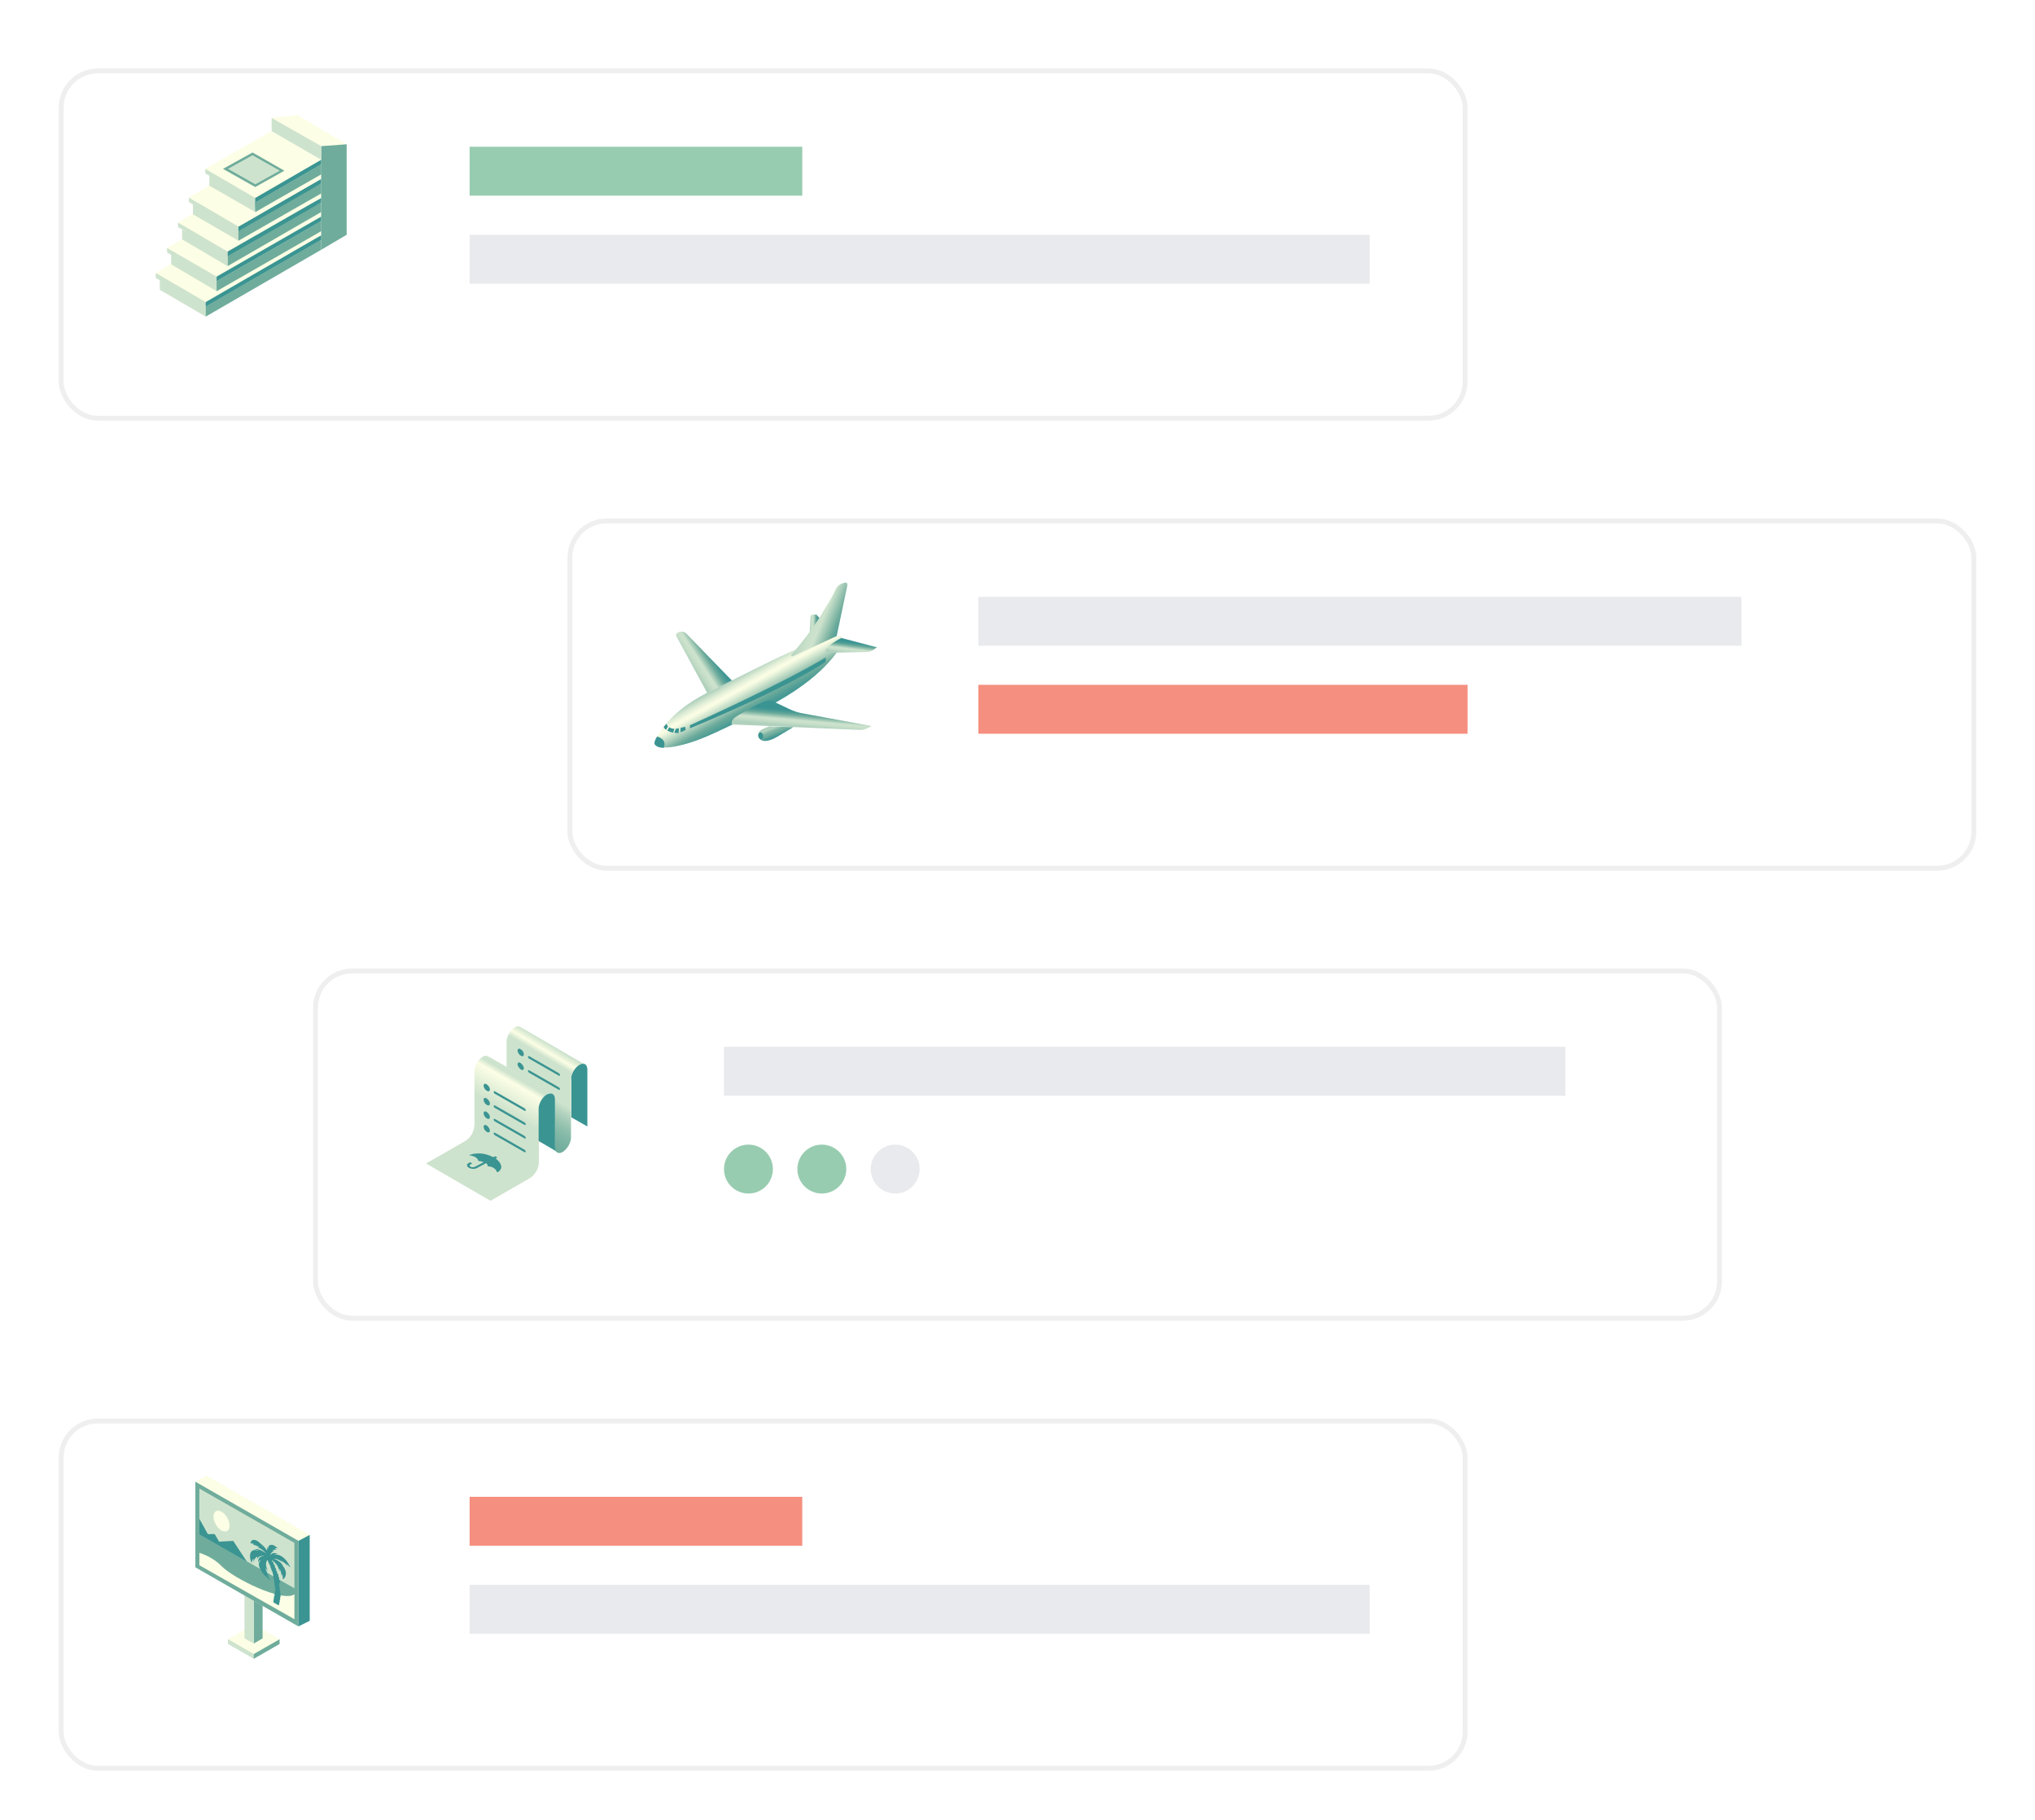 <svg width="416" height="372" viewBox="0 0 416 372" fill="none" xmlns="http://www.w3.org/2000/svg">
<g filter="url(#filter0_dd)">
<rect x="12" y="8" width="288" height="72" rx="8" fill="white"/>
<rect x="12.5" y="8.5" width="287" height="71" rx="7.5" stroke="#EFEFEF"/>
</g>
<path d="M32.666 59.243V57.291L42.053 61.753V64.727L32.666 59.243Z" fill="#CEE3CD"/>
<path d="M42.053 61.753L65.658 48.74V51.064L42.053 64.727V61.753Z" fill="#6FAC9C"/>
<path d="M31.83 56.827V55.897L65.658 48.09V49.019L42.053 62.683L31.83 56.827Z" fill="#CEE3CD"/>
<path d="M42.053 60.359L65.658 48.09V49.019L42.053 62.683V60.359Z" fill="#3A9492"/>
<path d="M31.83 55.804L55.528 42.234L65.658 46.417V48.09L42.053 61.753L31.83 55.804Z" fill="#FCFEE5"/>
<path d="M34.99 54.038V52.087L65.658 45.208V47.253L44.283 59.522L34.99 54.038Z" fill="#CEE3CD"/>
<path d="M44.283 57.477L65.658 45.208V47.253L44.283 59.522V57.477Z" fill="#6FAC9C"/>
<path d="M34.153 51.622V50.692L65.658 44.279V45.208L44.283 57.477L34.153 51.622Z" fill="#CEE3CD"/>
<path d="M44.283 55.618L65.658 44.186V45.208L44.283 57.477V55.618Z" fill="#3A9492"/>
<path d="M34.153 50.692L55.528 38.33L65.658 42.885V44.279L44.283 56.548L34.153 50.692Z" fill="#FCFEE5"/>
<path d="M46.514 51.436L48.744 50.135L65.658 41.398V43.349L46.514 54.41V51.436Z" fill="#6FAC9C"/>
<path d="M37.22 48.926V46.974L46.514 51.436V54.41L37.22 48.926Z" fill="#CEE3CD"/>
<path d="M46.514 50.321L65.658 40.468V41.398L46.514 52.365V50.321Z" fill="#3A9492"/>
<path d="M36.384 46.417V45.487L46.514 50.321V52.365L36.384 46.417Z" fill="#CEE3CD"/>
<path d="M36.384 45.487L55.528 34.519L65.658 38.051V40.468L46.514 51.436L36.384 45.487Z" fill="#FCFEE5"/>
<path d="M39.451 43.814V41.769L65.658 37.494V39.538L48.744 49.205L39.451 43.814Z" fill="#CEE3CD"/>
<path d="M48.744 46.324L65.658 37.494V39.538L48.744 49.205V46.324Z" fill="#6FAC9C"/>
<path d="M38.614 41.304V40.375L48.744 46.324V47.253L38.614 41.304Z" fill="#CEE3CD"/>
<path d="M48.744 46.324L65.658 36.564V37.494L48.744 47.253V46.324Z" fill="#3A9492"/>
<path d="M38.614 40.375L55.528 30.616L65.658 34.148V36.564L48.744 46.324L38.614 40.375Z" fill="#FCFEE5"/>
<path d="M42.796 37.958V35.913L65.658 33.59V35.635L52.183 43.349L42.796 37.958Z" fill="#CEE3CD"/>
<path d="M52.09 40.933L65.658 33.59V35.635L52.183 43.349L52.09 40.933Z" fill="#6FAC9C"/>
<path d="M41.96 35.449V34.519L65.658 32.66V33.59L52.183 41.397L41.96 35.449Z" fill="#CEE3CD"/>
<path d="M52.183 38.888L65.658 32.66V33.59L52.183 41.397V38.888Z" fill="#3A9492"/>
<path d="M41.96 34.519L55.528 26.804L65.658 32.66L52.183 40.468L41.96 34.519Z" fill="#FCFEE5"/>
<path d="M46.049 34.519L51.625 31.452L57.666 34.891L52.183 38.051L46.049 34.519Z" fill="#CEE3CD"/>
<path d="M51.625 31.731L57.201 34.891L52.183 37.679L46.607 34.519L51.625 31.731ZM51.625 31.173L45.584 34.519L52.183 38.237L58.131 34.891L51.625 31.173Z" fill="#6FAC9C"/>
<path d="M55.528 24.109L60.826 23.551L70.863 29.5L65.658 29.872L55.528 24.109Z" fill="#FCFEE5"/>
<path d="M65.658 29.872L70.863 29.5V47.997L65.658 51.064V29.872Z" fill="#6FAC9C"/>
<path d="M55.528 24.109V26.804L65.658 32.66V29.872L55.528 24.109Z" fill="#CEE3CD"/>
<rect x="96" y="30" width="68" height="10" fill="#98CCB0"/>
<rect x="96" y="48" width="184" height="10" fill="#E9EAED"/>
<g filter="url(#filter1_dd)">
<rect x="12" y="284" width="288" height="72" rx="8" fill="white"/>
<rect x="12.5" y="284.5" width="287" height="71" rx="7.5" stroke="#EFEFEF"/>
</g>
<path d="M46.603 335.104H57.14V336.084L51.872 339.106L46.603 336.084V335.104Z" fill="#CEE3CD"/>
<path d="M51.872 338.126L57.14 335.104V336.084L51.872 339.106V338.126Z" fill="#6FAC9C"/>
<path d="M51.872 332.082L57.14 335.104L51.872 338.126L46.603 335.104L51.872 332.082Z" fill="#FCFEE5"/>
<path d="M53.683 334.941V314.275L51.872 315.337V336.002L53.683 334.941Z" fill="#6FAC9C"/>
<path d="M49.978 334.941V314.275L51.872 315.337V336.002L49.978 334.941Z" fill="#CEE3CD"/>
<path d="M39.936 302.921L42.241 301.696L63.314 313.785L61.009 315.01L39.936 302.921Z" fill="#FCFEE5"/>
<path d="M39.936 320.401V302.921L61.009 315.01V332.49L39.936 320.401Z" fill="#CEE3CD"/>
<path d="M63.314 331.347V313.785L61.009 315.01V332.49L63.314 331.347Z" fill="#3A9492"/>
<path d="M40.594 313.621L60.68 324.975V331.183L40.265 320.238L40.594 313.621Z" fill="#6FAC9C"/>
<path d="M40.183 317.297C40.183 317.297 43.064 317.869 45.369 320.238C47.674 322.607 57.881 327.753 60.269 325.874V332L40.512 320.401L40.183 317.297Z" fill="#FCFEE5"/>
<path d="M56.975 323.913C57.058 323.913 57.058 323.913 57.14 323.995C57.14 324.159 57.058 324.322 57.058 324.485C57.14 324.485 57.14 324.485 57.222 324.567C57.222 324.73 57.14 324.894 57.14 325.057C57.222 325.057 57.222 325.139 57.305 325.139C57.305 325.302 57.222 325.465 57.222 325.629C57.222 325.629 57.305 325.71 57.387 325.71C57.305 325.874 57.305 326.037 57.305 326.201C57.387 326.201 57.387 326.201 57.387 326.282C57.305 326.446 57.305 326.609 57.222 326.772L57.305 326.854C57.222 327.017 57.222 327.181 57.14 327.262L57.222 327.344C57.14 327.508 57.14 327.589 57.058 327.753L57.14 327.834C57.058 327.916 57.058 327.998 56.975 328.161C56.975 328.161 56.975 328.161 56.893 328.161C56.564 327.998 56.235 327.753 55.905 327.589C55.905 327.426 55.905 327.181 55.823 327.017C55.905 327.099 55.905 327.099 55.988 327.181C55.988 327.017 55.905 326.772 55.905 326.609C55.988 326.691 55.988 326.691 56.07 326.772C56.07 326.609 55.988 326.364 55.988 326.201C56.07 326.282 56.07 326.282 56.152 326.282C56.152 326.119 56.07 325.874 56.07 325.71C56.152 325.71 56.152 325.792 56.235 325.792C56.235 325.629 56.152 325.384 56.152 325.22C56.235 325.22 56.235 325.302 56.317 325.302C56.317 325.139 56.235 324.894 56.235 324.73C56.235 324.73 56.317 324.73 56.317 324.812C56.235 324.649 56.235 324.404 56.152 324.24C56.235 324.24 56.235 324.322 56.235 324.322C56.152 324.159 56.152 323.913 56.07 323.75H56.152C56.07 323.587 56.07 323.342 55.988 323.178H56.07C55.988 323.015 55.988 322.77 55.905 322.607H55.988C55.905 322.443 55.823 322.198 55.823 322.035C55.823 322.035 55.823 322.035 55.905 322.035C55.823 321.871 55.741 321.708 55.741 321.545V321.463C55.658 321.3 55.576 321.136 55.494 320.973V320.891C55.411 320.728 55.329 320.483 55.247 320.319C55.247 320.319 55.247 320.319 55.329 320.319C55.247 320.156 55.164 319.911 55 319.748H55.082C55 319.584 54.835 319.339 54.753 319.176H54.835C54.753 319.094 54.753 319.012 54.671 318.931C54.341 319.258 54.177 320.074 54.835 321.3C54.671 321.055 54.506 320.809 54.259 320.564C54.424 321.218 54.753 321.871 55.164 322.443C54.918 322.198 54.753 321.953 54.506 321.79C54.753 322.28 55 322.688 55.329 323.097C55.247 323.015 55.164 323.015 55.082 322.933C54.588 322.525 54.094 322.116 53.683 321.545C53.353 321.055 53.024 320.564 52.942 320.074C52.86 319.666 52.942 319.339 53.189 319.094C53.189 319.094 53.271 319.012 53.271 318.931C53.189 318.931 53.107 319.012 53.107 319.012C53.024 319.094 53.024 319.094 52.942 319.176C52.86 319.258 52.86 319.339 52.777 319.339C52.777 319.094 52.777 318.849 52.942 318.604C53.024 318.441 53.189 318.277 53.436 318.196C53.6 318.114 53.847 318.114 54.094 318.114C53.353 317.951 52.777 318.196 52.53 318.767C52.53 318.604 52.613 318.359 52.613 318.196C52.201 318.441 51.954 318.767 51.872 319.339C51.872 319.094 51.789 318.849 51.789 318.604C51.625 318.849 51.46 319.176 51.46 319.584C50.719 317.951 51.131 316.317 52.942 317.052C52.86 316.97 52.777 316.97 52.695 316.889C52.613 316.807 52.53 316.807 52.366 316.807C52.283 316.807 52.201 316.725 52.119 316.725C52.201 316.644 52.53 316.644 52.777 316.725C53.024 316.807 53.271 316.889 53.6 317.052C53.847 317.215 54.177 317.379 54.424 317.624C54.012 317.052 53.353 316.562 52.613 316.317C52.777 316.317 52.86 316.317 53.024 316.317C52.53 315.99 52.119 315.827 51.707 315.827C51.789 315.745 51.872 315.663 52.036 315.663C51.707 315.582 51.46 315.5 51.213 315.5C51.213 315.5 51.213 315.5 51.213 315.418C51.378 314.602 52.201 314.602 53.024 315.337C53.189 315.5 53.353 315.663 53.518 315.827C53.683 315.99 53.765 316.154 53.93 316.317C53.765 316.072 53.518 315.745 53.271 315.5C53.765 315.909 54.177 316.399 54.588 316.97C54.588 316.644 54.671 316.399 54.753 316.154C54.753 316.399 54.753 316.562 54.753 316.807C54.753 316.644 54.835 316.48 54.835 316.317C54.918 315.99 55.082 315.827 55.411 315.827C55.823 315.745 56.317 316.072 56.811 316.562C56.564 316.48 56.317 316.48 56.152 316.562C56.317 316.644 56.399 316.725 56.564 316.807C56.152 316.725 55.905 316.889 55.658 317.052C55.823 317.052 55.905 317.134 56.07 317.134C55.576 317.215 55.329 317.542 55.247 318.032C55.494 317.46 56.07 317.379 56.728 317.624C56.564 317.706 56.399 317.706 56.152 317.787C56.152 317.787 56.152 317.787 56.152 317.869C56.728 317.706 57.469 317.951 58.21 318.686C58.704 319.176 59.116 319.829 59.363 320.483C59.033 320.156 58.786 319.829 58.457 319.584C58.457 319.584 58.457 319.584 58.457 319.503C58.622 319.748 58.704 319.911 58.869 320.156C58.375 319.666 57.881 319.258 57.387 318.931C57.552 319.094 57.716 319.339 57.881 319.503C57.222 318.931 56.564 318.604 55.905 318.686C56.646 318.849 57.305 319.258 57.881 320.074C57.634 319.911 57.387 319.748 57.14 319.503C57.222 319.584 57.305 319.584 57.387 319.666C57.469 319.748 57.552 319.829 57.634 319.911C58.128 320.401 58.375 320.973 58.457 321.545C58.457 322.116 58.293 322.525 57.963 322.77L57.881 322.852C57.881 322.852 57.881 322.852 57.799 322.852C57.799 322.525 57.799 322.198 57.716 321.79C57.634 321.953 57.552 322.116 57.552 322.28C57.552 321.79 57.469 321.3 57.14 320.728C57.14 320.891 57.14 321.136 57.14 321.3C57.058 320.891 56.893 320.401 56.646 319.993C56.317 319.584 55.988 319.176 55.576 318.931C55.576 319.012 55.658 319.176 55.658 319.258C55.741 319.258 55.741 319.258 55.823 319.258C55.905 319.503 55.905 319.666 55.988 319.911C56.07 319.911 56.07 319.911 56.152 319.911C56.152 320.156 56.235 320.319 56.235 320.564C56.317 320.564 56.317 320.564 56.399 320.564C56.399 320.809 56.482 320.973 56.482 321.218C56.564 321.218 56.564 321.218 56.646 321.218C56.646 321.381 56.646 321.626 56.728 321.79C56.811 321.79 56.811 321.79 56.893 321.79C56.893 321.953 56.893 322.198 56.893 322.361C56.975 322.361 56.975 322.361 57.058 322.443C57.058 322.607 57.058 322.852 57.058 323.015C57.14 323.015 57.14 323.015 57.222 323.097C57.222 323.26 57.222 323.505 57.222 323.668C57.305 323.668 57.305 323.668 57.387 323.75C57.058 323.587 57.058 323.75 56.975 323.913Z" fill="#3A9492"/>
<path d="M45.286 309.047C44.381 308.557 43.64 308.965 43.64 310.027C43.64 311.089 44.381 312.396 45.286 312.886C46.192 313.376 46.933 312.968 46.933 311.906C46.933 310.844 46.192 309.537 45.286 309.047Z" fill="#FCFEE5"/>
<path d="M40.265 309.619L42.488 313.621H43.887L44.793 315.173L47.674 315.01L50.472 319.258L40.594 313.621L40.265 309.619Z" fill="#3A9492"/>
<path d="M40.759 304.31L60.186 315.418V331.02L40.759 319.993V304.31ZM39.936 302.921V320.401L61.009 332.49V315.01L39.936 302.921Z" fill="#6FAC9C"/>
<rect x="96" y="306" width="68" height="10" fill="#F58F7F"/>
<rect x="96" y="324" width="184" height="10" fill="#E9EAED"/>
<g filter="url(#filter2_dd)">
<rect x="116" y="100" width="288" height="72" rx="8" fill="white"/>
<rect x="116.5" y="100.5" width="287" height="71" rx="7.5" stroke="#EFEFEF"/>
</g>
<path d="M133.84 152.089C133.44 151.451 135.44 148.982 135.68 148.584C138.4 145.08 142 142.85 145.92 140.938C149.36 139.266 152.72 137.513 156.16 135.841C158.4 134.726 160.72 133.611 163.04 132.655C163.04 132.655 169.28 130.584 171.04 130.106C172.8 129.628 172.08 131.699 172.08 131.699C172.08 131.699 169.6 137.434 158.8 143.487C155.76 145.159 152.64 146.832 149.44 148.266C146.24 149.779 143.04 151.372 139.6 152.248C138.24 152.566 134.8 153.443 133.84 152.089Z" fill="url(#paint0_linear)"/>
<path d="M136.16 149.221L136.56 148.505C136.32 148.266 136.24 147.947 136.24 147.947L135.68 148.584C135.76 148.823 135.92 149.062 136.16 149.221Z" fill="#3A9492"/>
<path d="M136.4 149.381C136.72 149.54 137.2 149.699 137.6 149.779L137.84 148.982C137.36 148.982 137.04 148.823 136.8 148.664L136.4 149.381Z" fill="#3A9492"/>
<path d="M140.08 148.584C139.68 148.664 139.36 148.744 139.12 148.823V149.699C139.28 149.62 139.36 149.62 139.52 149.54L140.16 149.221L140.08 148.584Z" fill="#3A9492"/>
<path d="M138.8 148.903C138.56 148.903 138.4 148.982 138.16 148.982L137.84 149.779C138 149.779 138.16 149.859 138.24 149.859C138.4 149.859 138.56 149.859 138.72 149.859L138.8 148.903Z" fill="#3A9492"/>
<path d="M167.52 126.363L167.12 125.885C167.04 125.726 166.88 125.646 166.72 125.646H166.16C165.92 125.646 165.68 125.806 165.68 126.124L165.52 129.23L167.68 127.876L167.52 126.363Z" fill="url(#paint1_linear)"/>
<path d="M149.6 139.106L140.32 129.549C139.92 129.151 139.28 128.991 138.72 129.23L138.48 129.389C138.24 129.469 138.16 129.788 138.24 130.027L144.56 141.655L149.6 139.106Z" fill="url(#paint2_linear)"/>
<path d="M162.08 134.168C161.84 134.248 161.6 134.009 161.84 133.77C164 131.301 166 128.673 167.76 125.885C168.4 124.85 169.04 123.735 169.68 122.699C170 122.142 170.32 121.584 170.56 121.027C170.88 120.31 171.2 119.673 172 119.354C173.12 118.876 173.36 119.036 173.12 120.151C172.88 121.266 171.04 130.027 171.04 130.027L162.08 134.168Z" fill="url(#paint3_linear)"/>
<path d="M168.8 133.451L177.28 133.292C177.68 133.292 178 133.133 178.32 132.973L179.28 132.336L172 130.425C172 130.425 168.24 132.257 168.8 133.451Z" fill="url(#paint4_linear)"/>
<path d="M150.24 146.673C150.24 146.673 155.52 143.168 157.44 143.168C157.52 143.168 157.52 143.168 157.6 143.168L161.28 144.92C162.24 145.398 163.28 145.717 164.32 145.876L178.16 148.425C178.16 148.425 177.2 149.142 175.92 149.221L149.6 148.106C149.6 148.106 149.36 147.31 150.24 146.673Z" fill="url(#paint5_linear)"/>
<path d="M162.16 148.664L158.96 150.575C157.6 151.372 156.72 151.531 156.08 151.452C155.52 151.372 154.96 150.894 154.96 150.336C154.96 149.859 155.2 149.301 156.24 148.903L157.2 148.505L162.16 148.664Z" fill="url(#paint6_linear)"/>
<path d="M155.646 151.127C155.907 151.079 156.06 150.724 155.988 150.335C155.916 149.946 155.646 149.669 155.386 149.717C155.125 149.764 154.972 150.119 155.044 150.508C155.116 150.898 155.386 151.174 155.646 151.127Z" fill="#3A9492"/>
<path d="M134.32 150.575C133.92 151.213 133.68 151.85 133.84 152.168C134.16 152.646 134.88 152.885 135.68 152.885C136.24 151.452 135.2 150.814 134.32 150.575Z" fill="#3A9492"/>
<path d="M141.04 148.265V148.903C162.4 139.982 168.8 135.283 168.8 135.283V134.407C159.6 139.903 142.96 147.389 141.04 148.265Z" fill="#3A9492"/>
<rect x="200" y="140" width="100" height="10" fill="#F58F7F"/>
<rect x="200" y="122" width="156" height="10" fill="#E9EAED"/>
<g filter="url(#filter3_dd)">
<rect x="64" y="192" width="288" height="72" rx="8" fill="white"/>
<rect x="64.5" y="192.5" width="287" height="71" rx="7.5" stroke="#EFEFEF"/>
</g>
<g clip-path="url(#clip0)">
<path d="M116.729 220.602C116.729 219.512 117.5 218.229 118.4 217.652C119.3 217.075 120.071 217.588 120.071 218.678V230.287L116.793 228.427V220.602H116.729Z" fill="#3A9492"/>
<path d="M103.55 218.101V212.97C103.55 211.88 104.321 210.597 105.221 210.02C105.671 209.763 106.057 209.763 106.378 209.956L119.621 217.652C119.236 217.459 118.914 217.395 118.4 217.716C117.5 218.229 116.728 219.576 116.728 220.666V232.531C116.728 233.622 115.957 234.904 115.057 235.482C114.157 236.059 113.386 235.546 113.386 234.456V224.835C113.386 224.322 113.193 223.873 112.936 223.745L103.55 218.101Z" fill="url(#paint7_linear)"/>
<path d="M99.564 215.856C99.307 215.792 98.986 215.856 98.664 216.048C97.764 216.562 96.993 217.908 96.993 218.999V229.774C96.993 231.249 96.221 232.66 94.936 233.365L87.093 237.855L100.271 245.487L108.178 240.933C109.4 240.228 110.171 238.881 110.171 237.47V226.631C110.171 225.541 110.943 224.258 111.843 223.681C112.293 223.424 112.678 223.424 112.936 223.552C112.936 223.552 100.014 215.984 99.564 215.856Z" fill="url(#paint8_linear)"/>
<path d="M110.171 233.301L114.028 235.546C113.643 235.417 113.45 234.969 113.45 234.391V224.771C113.45 223.681 112.743 223.232 111.778 223.745C110.878 224.258 110.107 225.605 110.107 226.695V233.109L110.171 233.301Z" fill="#3A9492"/>
<path d="M101.943 239.522C102.393 239.138 102.586 238.689 102.393 238.176C102.264 237.791 102.072 237.47 101.622 237.085C101.557 237.021 101.429 236.893 101.3 236.829C101.429 236.765 101.557 236.7 101.686 236.636C101.557 236.572 101.429 236.444 101.236 236.38C101.107 236.444 100.979 236.508 100.85 236.572C100.593 236.444 100.4 236.38 100.143 236.251C99.436 235.995 98.729 235.802 97.957 235.802C97.314 235.802 96.672 235.867 96.157 236.059C96.093 236.059 96.029 236.123 95.9 236.187C96.864 236.251 97.764 236.765 97.764 237.342C98.15 237.342 98.536 237.47 98.857 237.598C98.279 237.919 97.379 238.368 96.993 238.56C96.864 238.624 96.736 238.624 96.607 238.624C96.414 238.624 96.222 238.56 96.093 238.432C95.964 238.304 95.964 238.176 96.093 238.111C96.157 238.047 96.222 238.047 96.286 237.983C96.35 237.919 96.479 237.919 96.543 237.855C96.414 237.791 96.286 237.662 96.093 237.598C95.964 237.662 95.836 237.727 95.772 237.791C95.707 237.855 95.643 237.855 95.579 237.919C95.322 238.176 95.514 238.624 96.029 238.817C96.479 239.009 97.057 239.009 97.443 238.817C97.829 238.624 98.729 238.111 99.372 237.791C99.629 237.983 99.693 238.176 99.693 238.432C100.207 238.432 100.593 238.56 100.979 238.817C101.364 239.073 101.493 239.33 101.557 239.587C101.75 239.651 101.879 239.587 101.943 239.522Z" fill="#3A9492"/>
<path d="M107.214 227.08L101.171 223.616C101.043 223.552 100.914 223.36 100.914 223.232C100.914 223.103 101.043 223.039 101.171 223.103L107.214 226.567C107.343 226.631 107.471 226.823 107.471 226.951C107.471 227.144 107.407 227.144 107.214 227.08Z" fill="#3A9492"/>
<path d="M100.143 222.718C100.143 223.103 99.821 223.232 99.5 222.975C99.114 222.783 98.857 222.27 98.857 221.949C98.857 221.564 99.178 221.436 99.5 221.692C99.821 221.885 100.143 222.334 100.143 222.718Z" fill="#3A9492"/>
<path d="M107.214 229.966L101.171 226.503C101.043 226.438 100.914 226.246 100.914 226.118C100.914 225.99 101.043 225.925 101.171 225.99L107.214 229.453C107.343 229.517 107.471 229.709 107.471 229.838C107.471 229.966 107.407 230.03 107.214 229.966Z" fill="#3A9492"/>
<path d="M100.143 225.605C100.143 225.99 99.821 226.118 99.5 225.861C99.114 225.669 98.857 225.156 98.857 224.835C98.857 224.45 99.178 224.322 99.5 224.579C99.821 224.771 100.143 225.22 100.143 225.605Z" fill="#3A9492"/>
<path d="M107.214 232.724L101.171 229.26C101.043 229.196 100.914 229.004 100.914 228.876C100.914 228.747 101.043 228.683 101.171 228.747L107.214 232.211C107.343 232.275 107.471 232.467 107.471 232.595C107.471 232.788 107.407 232.852 107.214 232.724Z" fill="#3A9492"/>
<path d="M100.143 228.363C100.143 228.747 99.821 228.876 99.5 228.619C99.114 228.427 98.857 227.914 98.857 227.593C98.857 227.208 99.178 227.08 99.5 227.336C99.821 227.529 100.143 227.978 100.143 228.363Z" fill="#3A9492"/>
<path d="M107.214 235.546L101.171 232.082C101.043 232.018 100.914 231.826 100.914 231.698C100.914 231.569 101.043 231.505 101.171 231.569L107.214 235.033C107.343 235.097 107.471 235.289 107.471 235.418C107.471 235.546 107.407 235.61 107.214 235.546Z" fill="#3A9492"/>
<path d="M100.143 231.12C100.143 231.505 99.821 231.633 99.5 231.377C99.114 231.185 98.857 230.671 98.857 230.351C98.857 230.03 99.178 229.838 99.5 230.094C99.821 230.287 100.143 230.8 100.143 231.12Z" fill="#3A9492"/>
<path d="M114.221 219.897L108.179 216.433C108.05 216.369 107.921 216.177 107.921 216.048C107.921 215.92 108.05 215.856 108.179 215.92L114.221 219.384C114.35 219.448 114.479 219.64 114.479 219.768C114.479 219.961 114.35 219.961 114.221 219.897Z" fill="#3A9492"/>
<path d="M107.086 215.535C107.086 215.92 106.764 216.049 106.443 215.792C106.057 215.6 105.8 215.086 105.8 214.766C105.8 214.445 106.121 214.253 106.443 214.509C106.828 214.702 107.086 215.151 107.086 215.535Z" fill="#3A9492"/>
<path d="M114.221 222.783L108.179 219.319C108.05 219.255 107.921 219.063 107.921 218.935C107.921 218.806 108.05 218.742 108.179 218.806L114.221 222.27C114.35 222.334 114.479 222.526 114.479 222.655C114.479 222.783 114.35 222.847 114.221 222.783Z" fill="#3A9492"/>
<path d="M107.086 218.357C107.086 218.742 106.764 218.87 106.443 218.614C106.121 218.357 105.8 217.908 105.8 217.588C105.8 217.203 106.121 217.075 106.443 217.331C106.764 217.588 107.086 218.037 107.086 218.357Z" fill="#3A9492"/>
</g>
<rect x="148" y="214" width="172" height="10" fill="#E9EAED"/>
<circle cx="153" cy="239" r="5" fill="#98CCB0"/>
<circle cx="168" cy="239" r="5" fill="#98CCB0"/>
<circle cx="183" cy="239" r="5" fill="#E9EAED"/>
<defs>
<filter id="filter0_dd" x="0" y="0" width="312" height="96" filterUnits="userSpaceOnUse" color-interpolation-filters="sRGB">
<feFlood flood-opacity="0" result="BackgroundImageFix"/>
<feColorMatrix in="SourceAlpha" type="matrix" values="0 0 0 0 0 0 0 0 0 0 0 0 0 0 0 0 0 0 127 0"/>
<feOffset dy="2"/>
<feGaussianBlur stdDeviation="3"/>
<feColorMatrix type="matrix" values="0 0 0 0 0.039 0 0 0 0 0.09 0 0 0 0 0.2 0 0 0 0.04 0"/>
<feBlend mode="normal" in2="BackgroundImageFix" result="effect1_dropShadow"/>
<feColorMatrix in="SourceAlpha" type="matrix" values="0 0 0 0 0 0 0 0 0 0 0 0 0 0 0 0 0 0 127 0"/>
<feOffset dy="4"/>
<feGaussianBlur stdDeviation="6"/>
<feColorMatrix type="matrix" values="0 0 0 0 0.039 0 0 0 0 0.09 0 0 0 0 0.2 0 0 0 0.04 0"/>
<feBlend mode="normal" in2="effect1_dropShadow" result="effect2_dropShadow"/>
<feBlend mode="normal" in="SourceGraphic" in2="effect2_dropShadow" result="shape"/>
</filter>
<filter id="filter1_dd" x="0" y="276" width="312" height="96" filterUnits="userSpaceOnUse" color-interpolation-filters="sRGB">
<feFlood flood-opacity="0" result="BackgroundImageFix"/>
<feColorMatrix in="SourceAlpha" type="matrix" values="0 0 0 0 0 0 0 0 0 0 0 0 0 0 0 0 0 0 127 0"/>
<feOffset dy="2"/>
<feGaussianBlur stdDeviation="3"/>
<feColorMatrix type="matrix" values="0 0 0 0 0.039 0 0 0 0 0.09 0 0 0 0 0.2 0 0 0 0.04 0"/>
<feBlend mode="normal" in2="BackgroundImageFix" result="effect1_dropShadow"/>
<feColorMatrix in="SourceAlpha" type="matrix" values="0 0 0 0 0 0 0 0 0 0 0 0 0 0 0 0 0 0 127 0"/>
<feOffset dy="4"/>
<feGaussianBlur stdDeviation="6"/>
<feColorMatrix type="matrix" values="0 0 0 0 0.039 0 0 0 0 0.09 0 0 0 0 0.2 0 0 0 0.04 0"/>
<feBlend mode="normal" in2="effect1_dropShadow" result="effect2_dropShadow"/>
<feBlend mode="normal" in="SourceGraphic" in2="effect2_dropShadow" result="shape"/>
</filter>
<filter id="filter2_dd" x="104" y="92" width="312" height="96" filterUnits="userSpaceOnUse" color-interpolation-filters="sRGB">
<feFlood flood-opacity="0" result="BackgroundImageFix"/>
<feColorMatrix in="SourceAlpha" type="matrix" values="0 0 0 0 0 0 0 0 0 0 0 0 0 0 0 0 0 0 127 0"/>
<feOffset dy="2"/>
<feGaussianBlur stdDeviation="3"/>
<feColorMatrix type="matrix" values="0 0 0 0 0.039 0 0 0 0 0.09 0 0 0 0 0.2 0 0 0 0.04 0"/>
<feBlend mode="normal" in2="BackgroundImageFix" result="effect1_dropShadow"/>
<feColorMatrix in="SourceAlpha" type="matrix" values="0 0 0 0 0 0 0 0 0 0 0 0 0 0 0 0 0 0 127 0"/>
<feOffset dy="4"/>
<feGaussianBlur stdDeviation="6"/>
<feColorMatrix type="matrix" values="0 0 0 0 0.039 0 0 0 0 0.09 0 0 0 0 0.2 0 0 0 0.04 0"/>
<feBlend mode="normal" in2="effect1_dropShadow" result="effect2_dropShadow"/>
<feBlend mode="normal" in="SourceGraphic" in2="effect2_dropShadow" result="shape"/>
</filter>
<filter id="filter3_dd" x="52" y="184" width="312" height="96" filterUnits="userSpaceOnUse" color-interpolation-filters="sRGB">
<feFlood flood-opacity="0" result="BackgroundImageFix"/>
<feColorMatrix in="SourceAlpha" type="matrix" values="0 0 0 0 0 0 0 0 0 0 0 0 0 0 0 0 0 0 127 0"/>
<feOffset dy="2"/>
<feGaussianBlur stdDeviation="3"/>
<feColorMatrix type="matrix" values="0 0 0 0 0.039 0 0 0 0 0.09 0 0 0 0 0.2 0 0 0 0.04 0"/>
<feBlend mode="normal" in2="BackgroundImageFix" result="effect1_dropShadow"/>
<feColorMatrix in="SourceAlpha" type="matrix" values="0 0 0 0 0 0 0 0 0 0 0 0 0 0 0 0 0 0 127 0"/>
<feOffset dy="4"/>
<feGaussianBlur stdDeviation="6"/>
<feColorMatrix type="matrix" values="0 0 0 0 0.039 0 0 0 0 0.09 0 0 0 0 0.2 0 0 0 0.04 0"/>
<feBlend mode="normal" in2="effect1_dropShadow" result="effect2_dropShadow"/>
<feBlend mode="normal" in="SourceGraphic" in2="effect2_dropShadow" result="shape"/>
</filter>
<linearGradient id="paint0_linear" x1="150.947" y1="137.597" x2="155.697" y2="146.206" gradientUnits="userSpaceOnUse">
<stop offset="0.065" stop-color="#B0D1BD"/>
<stop offset="0.086" stop-color="#B9D6C2"/>
<stop offset="0.185" stop-color="#DDECD5"/>
<stop offset="0.266" stop-color="#F4F9E1"/>
<stop offset="0.317" stop-color="#FCFEE5"/>
<stop offset="0.387" stop-color="#E7F2DA"/>
<stop offset="0.532" stop-color="#B1D2BE"/>
<stop offset="0.691" stop-color="#6FAC9C"/>
<stop offset="0.721" stop-color="#66A89A"/>
<stop offset="0.825" stop-color="#4E9D96"/>
<stop offset="0.921" stop-color="#3F9693"/>
<stop offset="1" stop-color="#3A9492"/>
</linearGradient>
<linearGradient id="paint1_linear" x1="165.504" y1="127.47" x2="167.674" y2="127.47" gradientUnits="userSpaceOnUse">
<stop stop-color="#B0D1BD"/>
<stop offset="0.07" stop-color="#BAD7C2"/>
<stop offset="0.211" stop-color="#C9E0CA"/>
<stop offset="0.328" stop-color="#CEE3CD"/>
<stop offset="0.6" stop-color="#6FAC9C"/>
<stop offset="0.63" stop-color="#66A89A"/>
<stop offset="0.734" stop-color="#4E9D96"/>
<stop offset="0.83" stop-color="#3F9693"/>
<stop offset="0.909" stop-color="#3A9492"/>
</linearGradient>
<linearGradient id="paint2_linear" x1="141.368" y1="135.958" x2="146.039" y2="132.911" gradientUnits="userSpaceOnUse">
<stop stop-color="#B0D1BD"/>
<stop offset="0.07" stop-color="#BAD7C2"/>
<stop offset="0.211" stop-color="#C9E0CA"/>
<stop offset="0.328" stop-color="#CEE3CD"/>
<stop offset="0.6" stop-color="#6FAC9C"/>
<stop offset="0.63" stop-color="#66A89A"/>
<stop offset="0.734" stop-color="#4E9D96"/>
<stop offset="0.83" stop-color="#3F9693"/>
<stop offset="0.909" stop-color="#3A9492"/>
</linearGradient>
<linearGradient id="paint3_linear" x1="164.882" y1="125.605" x2="174.497" y2="129.596" gradientUnits="userSpaceOnUse">
<stop stop-color="#B0D1BD"/>
<stop offset="0.07" stop-color="#BAD7C2"/>
<stop offset="0.211" stop-color="#C9E0CA"/>
<stop offset="0.328" stop-color="#CEE3CD"/>
<stop offset="0.6" stop-color="#6FAC9C"/>
<stop offset="0.63" stop-color="#66A89A"/>
<stop offset="0.734" stop-color="#4E9D96"/>
<stop offset="0.83" stop-color="#3F9693"/>
<stop offset="0.909" stop-color="#3A9492"/>
</linearGradient>
<linearGradient id="paint4_linear" x1="173.958" y1="133.53" x2="174.276" y2="130.942" gradientUnits="userSpaceOnUse">
<stop stop-color="#B0D1BD"/>
<stop offset="0.07" stop-color="#BAD7C2"/>
<stop offset="0.211" stop-color="#C9E0CA"/>
<stop offset="0.328" stop-color="#CEE3CD"/>
<stop offset="0.6" stop-color="#6FAC9C"/>
<stop offset="0.63" stop-color="#66A89A"/>
<stop offset="0.734" stop-color="#4E9D96"/>
<stop offset="0.83" stop-color="#3F9693"/>
<stop offset="0.909" stop-color="#3A9492"/>
</linearGradient>
<linearGradient id="paint5_linear" x1="163.858" y1="148.515" x2="164.174" y2="144.896" gradientUnits="userSpaceOnUse">
<stop stop-color="#B0D1BD"/>
<stop offset="0.07" stop-color="#BAD7C2"/>
<stop offset="0.211" stop-color="#C9E0CA"/>
<stop offset="0.328" stop-color="#CEE3CD"/>
<stop offset="0.6" stop-color="#6FAC9C"/>
<stop offset="0.63" stop-color="#66A89A"/>
<stop offset="0.734" stop-color="#4E9D96"/>
<stop offset="0.83" stop-color="#3F9693"/>
<stop offset="0.909" stop-color="#3A9492"/>
</linearGradient>
<linearGradient id="paint6_linear" x1="157.938" y1="148.003" x2="159.156" y2="150.975" gradientUnits="userSpaceOnUse">
<stop offset="0.258" stop-color="#B0D1BD"/>
<stop offset="0.327" stop-color="#9BC5B3"/>
<stop offset="0.429" stop-color="#83B7A6"/>
<stop offset="0.523" stop-color="#74AF9F"/>
<stop offset="0.6" stop-color="#6FAC9C"/>
<stop offset="0.63" stop-color="#66A89A"/>
<stop offset="0.734" stop-color="#4E9D96"/>
<stop offset="0.83" stop-color="#3F9693"/>
<stop offset="0.909" stop-color="#3A9492"/>
</linearGradient>
<linearGradient id="paint7_linear" x1="115.062" y1="214.497" x2="104.953" y2="231.36" gradientUnits="userSpaceOnUse">
<stop offset="0.031" stop-color="#CEE3CD"/>
<stop offset="0.107" stop-color="#FCFEE5"/>
<stop offset="0.166" stop-color="#CEE3CD"/>
<stop offset="0.485" stop-color="#CEE3CD"/>
<stop offset="0.572" stop-color="#B1D2BE"/>
<stop offset="0.681" stop-color="#94C2AF"/>
<stop offset="0.79" stop-color="#80B6A5"/>
<stop offset="0.897" stop-color="#73AE9E"/>
<stop offset="1" stop-color="#6FAC9C"/>
</linearGradient>
<linearGradient id="paint8_linear" x1="107.537" y1="221.513" x2="94.561" y2="244.041" gradientUnits="userSpaceOnUse">
<stop stop-color="#CEE3CD"/>
<stop offset="0.047" stop-color="#FCFEE5"/>
<stop offset="0.269" stop-color="#CEE3CD"/>
<stop offset="0.506" stop-color="#CEE3CD"/>
<stop offset="0.645" stop-color="#CEE3CD"/>
<stop offset="1" stop-color="#CEE3CD"/>
</linearGradient>
<clipPath id="clip0">
<rect x="86" y="209.25" width="36" height="36.75" fill="white"/>
</clipPath>
</defs>
</svg>
